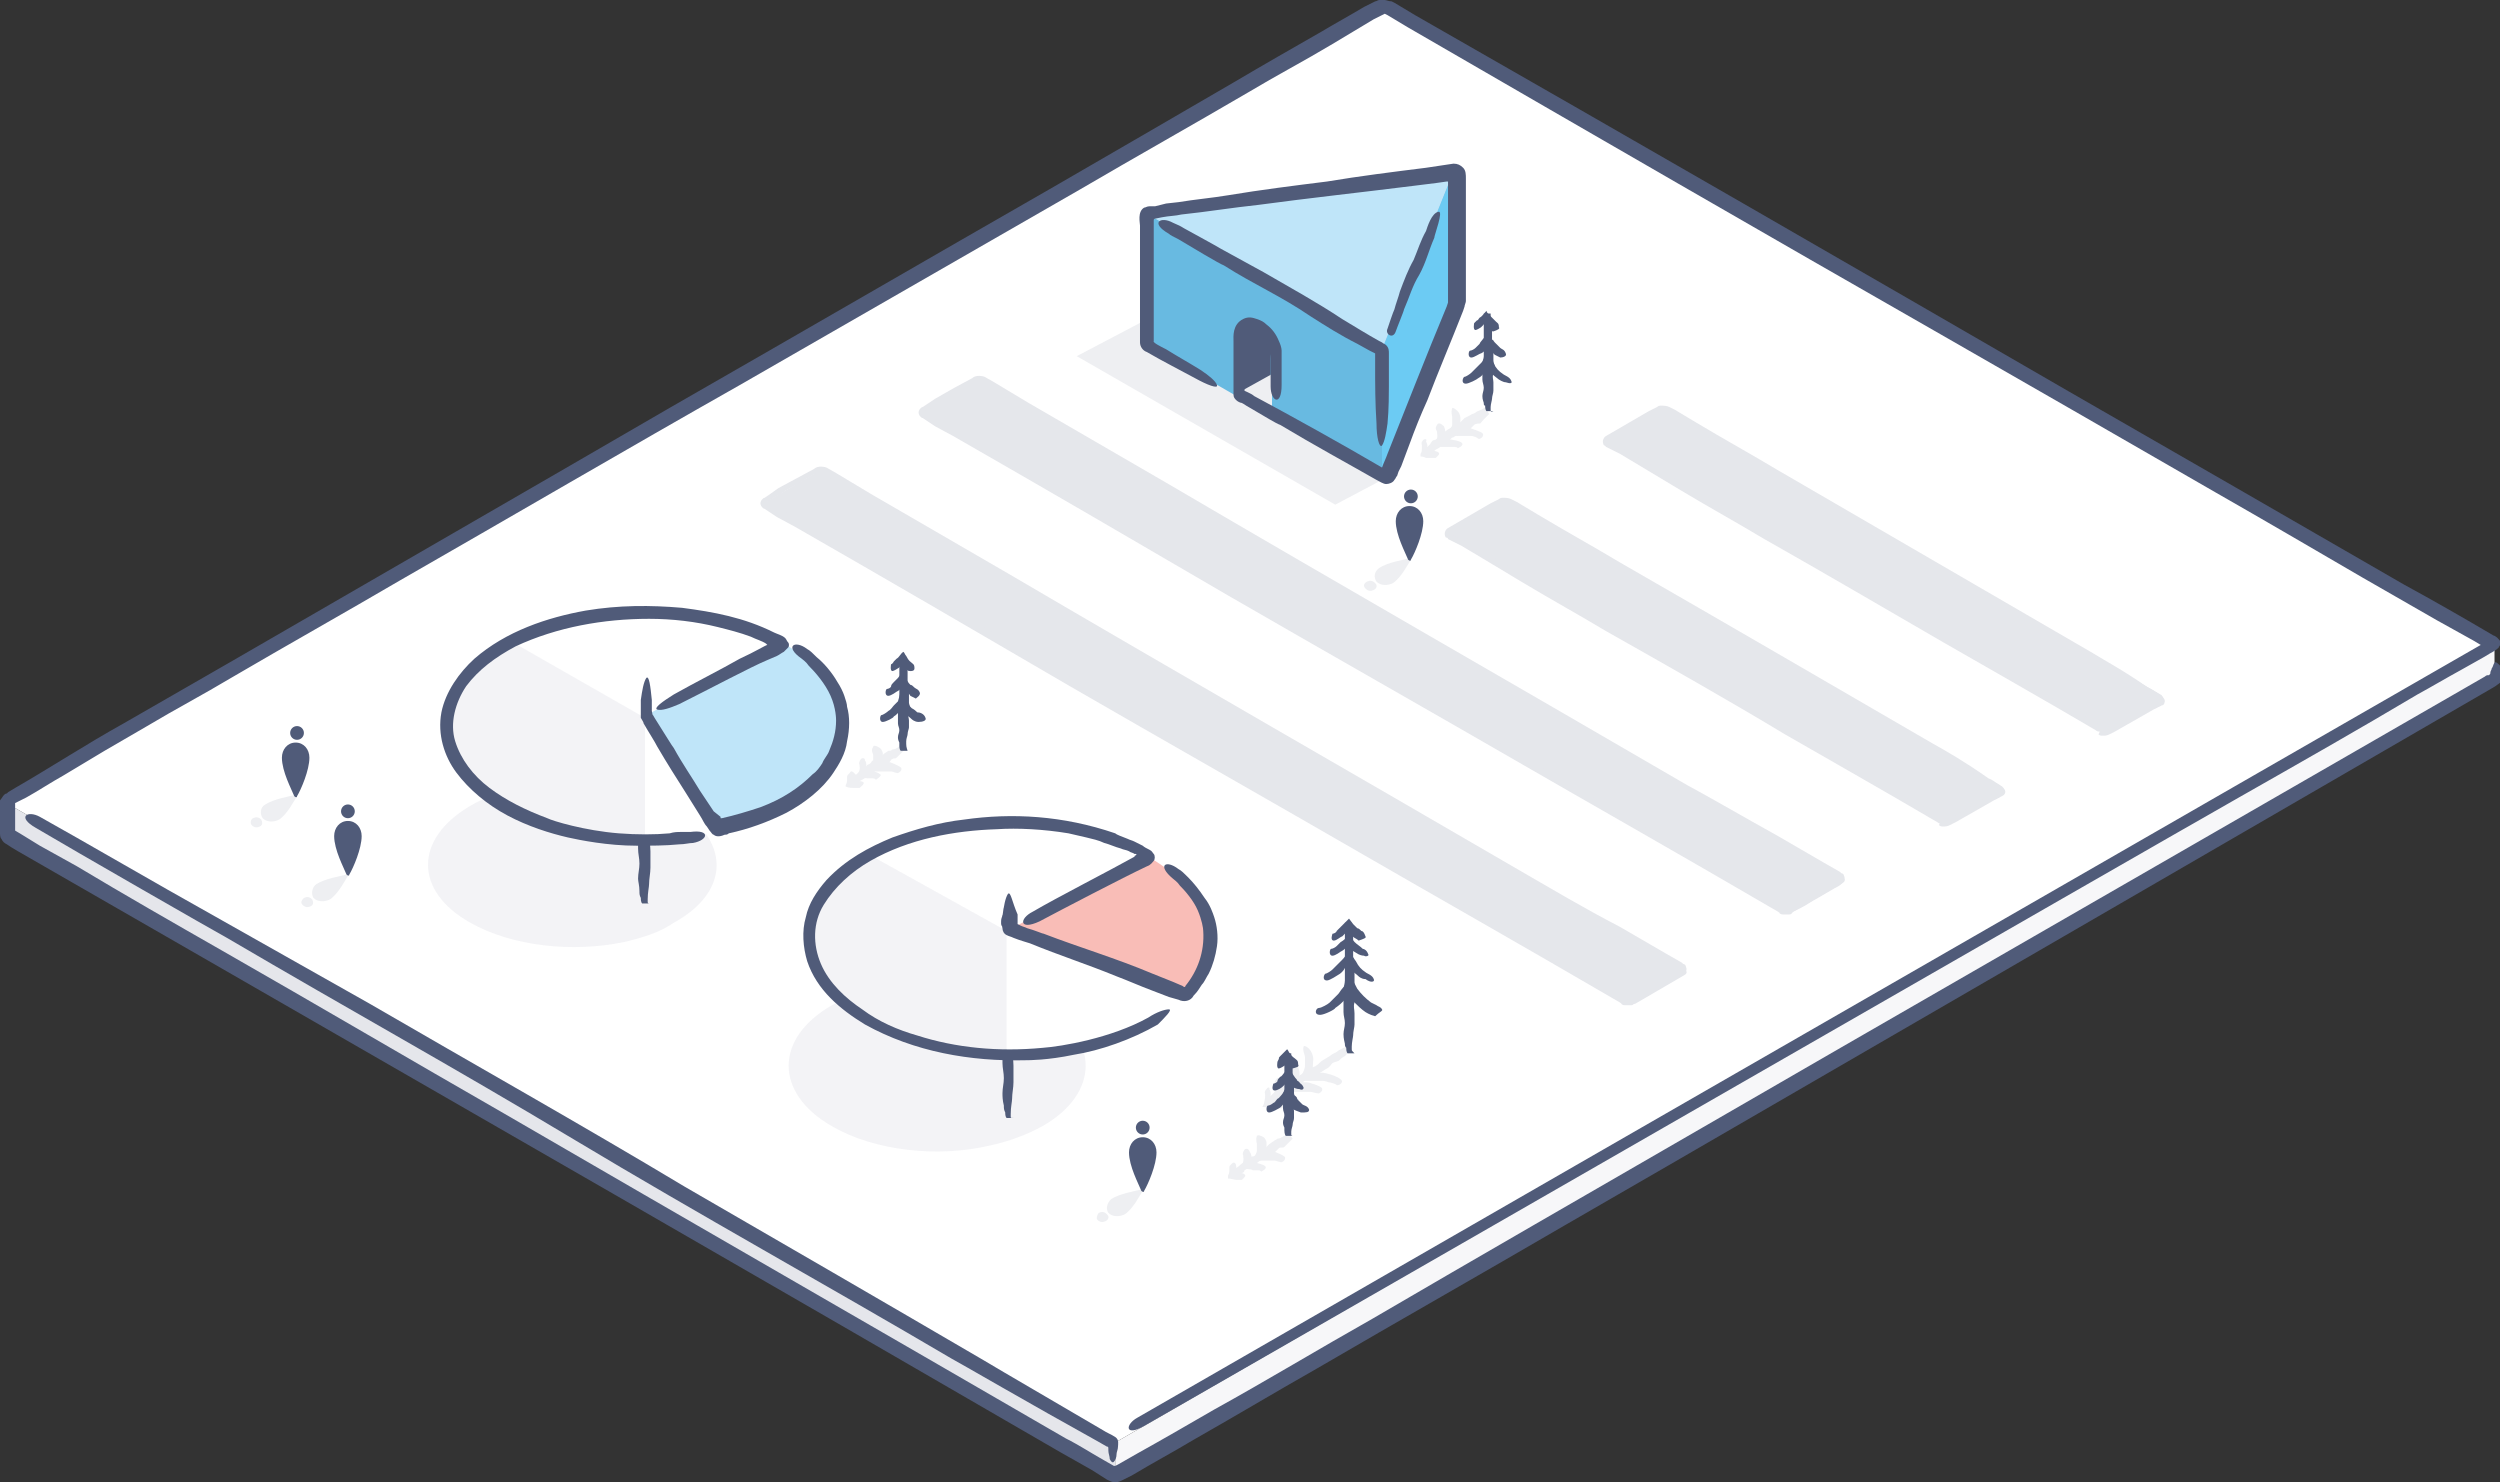 <?xml version="1.0" encoding="utf-8"?>
<!-- Generator: Adobe Illustrator 18.1.1, SVG Export Plug-In . SVG Version: 6.00 Build 0)  -->
<!DOCTYPE svg PUBLIC "-//W3C//DTD SVG 1.1//EN" "http://www.w3.org/Graphics/SVG/1.1/DTD/svg11.dtd">
<svg version="1.1" id="Layer_1" xmlns="http://www.w3.org/2000/svg" xmlns:xlink="http://www.w3.org/1999/xlink" x="0px" y="0px"
	 viewBox="0 0 181.8 107.8" enable-background="new 0 0 181.8 107.8" xml:space="preserve">
<rect x="0" y="0" width="181.8" height="107.8" fill="#333333" stroke="none"/>
<g>
	<g>
		<g>
			<g>
				<line fill="#505B79" x1="3.6" y1="56.4" x2="6.6" y2="54.7"/>
			</g>
		</g>
	</g>
	<g>
		<polygon fill="#FFFFFF" points="81.1,104.9 0.3,58.3 100.6,0.4 181.4,47 		"/>
		<g>
			<polygon opacity="0.1" fill="#505B79" points="97.1,36.7 100.5,34.9 105.6,22.1 92,18.7 78.3,25.9 			"/>
			<g opacity="0.15">
				<g>
					<path fill="#505B79" d="M129.7,66.3L67.2,30.2c-0.2-0.1-0.2-0.3,0-0.4l3.6-2.1c0.2-0.1,0.5-0.1,0.7,0L134,63.8
						c0.2,0.1,0.2,0.3,0,0.4l-3.6,2.1C130.1,66.4,129.8,66.4,129.7,66.3z"/>
					<g>
						<path fill="#505B79" d="M122.7,57.1c-13.4-7.8-24.6-14.2-37.9-22c-3.3-1.9-6.7-3.9-10-5.8l-2.5-1.5l-0.7-0.4
							c-0.3-0.1-0.7-0.1-0.9,0.1l-1.3,0.7L68,29l-0.6,0.4l-0.3,0.2c-0.1,0-0.3,0.2-0.3,0.4c0,0.2,0.2,0.4,0.3,0.4l0.3,0.2L68,31
							l1.3,0.7c6.8,3.9,13.5,7.8,20,11.6c6.4,3.7,15.2,8.7,21.6,12.4c3.1,1.8,11.9,6.8,18.4,10.6c0.1,0.1,0.2,0.1,0.3,0.1l0.2-0.4
							c-0.1,0-0.1-0.1-0.3-0.1c-7.8-4.5-21-12.1-22.6-13.1c-8-4.6-15.1-8.7-22.2-12.8c-3.5-2-7.1-4.1-10.7-6.2
							c-1.8-1.1-3.7-2.1-5.5-3.2l-0.7-0.4l-0.4-0.2c-0.1,0-0.1,0-0.1-0.1c0.4-0.3,0.9-0.5,1.3-0.8c0.5-0.3,1-0.5,1.4-0.8l0.7-0.4
							c0.2-0.1,0.4-0.1,0.6,0c15.8,9.1,32,18.5,47.8,27.7c0.3,0.2,2.9,1.6,6.4,3.7c1.8,1,3.8,2.2,6,3.4c0.5,0.3,1.1,0.6,1.6,0.9
							l0.4,0.2c0.1,0.1,0.1,0,0.1,0.1c0,0,0,0,0,0l-0.7,0.4l-1.6,0.9l-0.8,0.5l-0.4,0.2c-0.1,0.1-0.2,0.1-0.3,0.1c0,0-0.1,0-0.2,0
							l-0.2,0.4c0.1,0.1,0.2,0.1,0.3,0.1c0.1,0,0.3,0,0.4,0c0.2,0,0.2-0.1,0.3-0.2l0.6-0.3c0.4-0.2,0.8-0.5,1.2-0.7l1.2-0.7
							c0.2-0.1,0.4-0.2,0.6-0.4c0.1-0.1,0.2-0.3,0.1-0.5c0-0.1-0.1-0.2-0.2-0.2l-0.1-0.1c-1.6-0.9-3.1-1.8-4.5-2.6
							C126.6,59.3,124.2,57.9,122.7,57.1z"/>
					</g>
				</g>
				<g>
					<path fill="#505B79" d="M152.8,53l-35.9-20.7c-0.2-0.1-0.2-0.3,0-0.4l3.6-2.1c0.2-0.1,0.5-0.1,0.7,0l35.9,20.7
						c0.2,0.1,0.2,0.3,0,0.4l-3.6,2.1C153.3,53.1,153,53.1,152.8,53z"/>
					<g>
						<path fill="#505B79" d="M152.2,47.5c-8.1-4.7-14.8-8.6-22.9-13.3c-2-1.2-4-2.3-6-3.5l-1.5-0.9l-0.4-0.2
							c-0.2-0.1-0.4-0.1-0.6-0.1c-0.1,0-0.2,0-0.3,0.1l-0.2,0.1l-0.4,0.2l-3.1,1.8c-0.2,0.1-0.3,0.4-0.2,0.6c0,0.1,0.1,0.1,0.1,0.1
							l0.1,0.1l0.2,0.1l0.8,0.4l1.5,0.9c1,0.6,2,1.2,3,1.8c2,1.2,4,2.3,6,3.5c3.9,2.2,9.2,5.3,13,7.5c1.9,1.1,7.2,4.1,11.1,6.4
							c0.1,0.1,0.2,0.1,0.3,0.1l0.2-0.4c-0.1,0-0.1-0.1-0.3-0.1C148,50,140,45.4,139,44.8c-4.8-2.8-9.1-5.2-13.3-7.7
							c-2.1-1.2-4.2-2.4-6.4-3.7c-0.5-0.3-1.1-0.6-1.7-1l-0.4-0.2c-0.1-0.1-0.1-0.1-0.1-0.1l0.8-0.4c0.6-0.3,1.1-0.6,1.7-1
							c0.3-0.2,0.6-0.3,0.9-0.5l0.2-0.1c0.1,0,0.1,0,0.2-0.1c0.1,0,0.2,0,0.3,0.1c9.5,5.5,19.3,11.1,28.8,16.7
							c0.2,0.1,1.7,1,3.9,2.2c0.5,0.3,1.1,0.6,1.7,1c0.3,0.2,0.6,0.3,0.9,0.5l0.4,0.3c0,0,0,0,0,0c0,0,0,0-0.1,0.1
							c-0.6,0.4-1.3,0.7-1.9,1.1l-1,0.6l-0.5,0.3c-0.1,0.1-0.1,0.1-0.2,0.1c-0.1,0-0.1,0-0.2,0c0,0-0.1,0-0.2,0l-0.2,0.4
							c0.1,0.1,0.2,0.1,0.3,0.1c0.2,0,0.3,0,0.5-0.1c0.2-0.1,0.2-0.1,0.4-0.2l0.7-0.4l1.4-0.8l0.7-0.4l0.4-0.2l0.2-0.1
							c0.1,0,0.2-0.1,0.2-0.2c0.1-0.2-0.1-0.4-0.2-0.5l-0.3-0.2c-0.2-0.1-0.4-0.3-0.7-0.4C154.5,48.8,153,48,152.2,47.5z"/>
					</g>
				</g>
				<g>
					<path fill="#505B79" d="M141.2,59.6L105.4,39c-0.2-0.1-0.2-0.3,0-0.4l3.6-2.1c0.2-0.1,0.5-0.1,0.7,0l35.8,20.7
						c0.2,0.1,0.2,0.3,0,0.4l-3.6,2.1C141.7,59.8,141.4,59.8,141.2,59.6z"/>
					<g>
						<path fill="#505B79" d="M140.6,54.1c-8.1-4.7-14.8-8.6-22.8-13.2c-2-1.2-4-2.3-6-3.5l-1.5-0.9l-0.4-0.2
							c-0.2-0.1-0.4-0.1-0.6-0.1c-0.1,0-0.2,0-0.3,0.1l-0.2,0.1l-0.4,0.2l-3.1,1.8c-0.2,0.1-0.3,0.4-0.2,0.6c0,0.1,0.1,0.1,0.1,0.1
							c0,0,0.1,0,0.1,0.1l0.2,0.1l0.8,0.4l1.5,0.9c1,0.6,2,1.2,3,1.8c2,1.2,4,2.3,6,3.5c3.9,2.2,9.2,5.2,13,7.5
							c1.9,1.1,7.2,4.1,11.1,6.4c0.1,0.1,0.2,0.1,0.3,0.1l0.2-0.4c-0.1,0-0.1-0.1-0.3-0.1c-4.7-2.7-12.6-7.3-13.6-7.9
							c-4.8-2.8-9.1-5.2-13.3-7.7c-2.1-1.2-4.2-2.4-6.4-3.7c-0.5-0.3-1.1-0.6-1.7-1l-0.4-0.2c-0.1-0.1-0.1-0.1-0.1-0.1l0.8-0.4
							c0.6-0.3,1.1-0.6,1.7-1c0.3-0.2,0.6-0.3,0.9-0.5l0.2-0.1c0.1,0,0.1,0,0.2-0.1c0.1,0,0.2,0,0.3,0.1
							c9.5,5.5,19.2,11.1,28.7,16.6c0.2,0.1,1.7,1,3.9,2.2c0.5,0.3,1.1,0.6,1.7,1c0.3,0.2,0.6,0.3,0.9,0.5l0.4,0.3c0,0,0,0,0,0
							c0,0,0,0-0.1,0.1c-0.6,0.4-1.3,0.7-1.9,1.1l-1,0.6l-0.5,0.3c-0.1,0.1-0.1,0.1-0.2,0.1c-0.1,0-0.1,0-0.2,0c0,0-0.1,0-0.2,0
							l-0.2,0.4c0.1,0.1,0.2,0.1,0.3,0.1c0.2,0,0.3,0,0.5-0.1c0.2-0.1,0.2-0.1,0.4-0.2l0.7-0.4l1.4-0.8l0.7-0.4l0.4-0.2
							c0.1-0.1,0.3-0.1,0.4-0.3c0.1-0.2-0.1-0.4-0.2-0.5l-0.3-0.2c-0.2-0.1-0.4-0.3-0.7-0.4C142.9,55.4,141.5,54.6,140.6,54.1z"/>
					</g>
				</g>
				<g>
					<path fill="#505B79" d="M118.1,72.9L55.7,36.9c-0.2-0.1-0.2-0.3,0-0.4l3.6-2.1c0.2-0.1,0.5-0.1,0.7,0l62.5,36.1
						c0.2,0.1,0.2,0.3,0,0.4l-3.6,2.1C118.6,73,118.3,73,118.1,72.9z"/>
					<g>
						<path fill="#505B79" d="M111.2,63.7c-13.4-7.8-24.6-14.2-37.9-22c-3.3-1.9-6.7-3.9-10-5.8l-2.5-1.5l-0.7-0.4
							c-0.3-0.1-0.7-0.1-0.9,0.1l-1.3,0.7l-1.3,0.7L55.9,36l-0.3,0.2c-0.1,0-0.3,0.2-0.3,0.4c0,0.2,0.2,0.4,0.3,0.4l0.3,0.2l0.6,0.4
							l1.3,0.7c6.8,3.9,13.5,7.8,20,11.6c6.4,3.7,15.2,8.7,21.6,12.4c3.1,1.8,11.9,6.8,18.4,10.6c0.1,0.1,0.2,0.1,0.3,0.1l0.2-0.4
							c-0.1,0-0.1-0.1-0.3-0.1c-7.8-4.5-21-12.1-22.6-13.1c-8-4.6-15.1-8.7-22.2-12.8c-3.5-2-7.1-4.1-10.7-6.2
							c-1.8-1.1-3.7-2.1-5.5-3.2l-0.7-0.4l-0.4-0.2c-0.1,0-0.1,0-0.1-0.1c0.4-0.3,0.9-0.5,1.3-0.8c0.5-0.3,1-0.5,1.4-0.8l0.7-0.4
							c0.2-0.1,0.4-0.1,0.6,0c15.8,9.1,32,18.5,47.8,27.7c0.3,0.2,2.9,1.6,6.4,3.7c1.8,1,3.8,2.2,6,3.4c0.5,0.3,1.1,0.6,1.6,0.9
							l0.4,0.2c0.1,0.1,0.1,0,0.1,0.1c0,0,0,0,0,0l-0.7,0.4l-1.6,0.9l-0.8,0.5l-0.4,0.2c-0.1,0.1-0.2,0.1-0.3,0.1c0,0-0.1,0-0.2,0
							l-0.2,0.4c0.1,0.1,0.2,0.1,0.3,0.1c0.1,0,0.3,0,0.4,0c0.2,0,0.2-0.1,0.3-0.2l0.6-0.3c0.4-0.2,0.8-0.5,1.2-0.7l1.2-0.7
							c0.2-0.1,0.4-0.2,0.6-0.4c0.1-0.1,0.2-0.3,0.1-0.5c0-0.1-0.1-0.2-0.2-0.2l-0.1-0.1c-1.6-0.9-3.1-1.8-4.5-2.6
							C115.1,66,112.6,64.5,111.2,63.7z"/>
					</g>
				</g>
			</g>
			<path opacity="0.1" fill="#898AA0" d="M49,58.6c-4.1-2.4-10.7-2.4-14.8,0c-4.1,2.4-4.1,6.2,0,8.5c3,1.7,7.4,2.2,11.2,1.4
				c1.3-0.3,2.6-0.7,3.6-1.4C53.2,64.8,53.1,61,49,58.6z"/>
			<path opacity="0.1" fill="#898AA0" d="M75.8,73.1c-4.2-2.4-11.1-2.5-15.3,0c-4.2,2.4-4.2,6.4,0,8.8c3.1,1.8,7.7,2.3,11.5,1.4
				c1.4-0.3,2.7-0.8,3.8-1.4C80,79.5,80,75.5,75.8,73.1z"/>
			<g>
				<g>
					<g>
						<path fill="#505B79" d="M47.1,65.6c0-0.1,0-0.2,0-0.2c0-0.5,0.1-0.9,0.1-1.1c0-0.4,0.1-0.8,0.1-1.2c0-0.4,0-0.8,0-1.2
							c0-0.4-0.1-0.8-0.1-1.2c0-0.3,0.1-0.6,0.1-0.9c0-0.3-0.1-0.6-0.1-0.9c0-0.3,0-0.6,0-0.9c0-0.3,0-0.6,0-0.9c0-0.3,0-0.7-0.1-1
							c0-0.3,0-0.7,0-1c0-0.2,0-0.7,0-1.1c0-0.2,0-0.5-0.1-0.7c0-0.2,0-0.4,0-0.5h-0.5c0,0.1,0,0.2,0,0.5c0,0.2,0,0.6,0,0.9
							c0,0.6,0,1.2,0,1.3c0,0.4,0,0.7,0,1c0,0.3,0,0.7,0,1c0,0.3,0,0.7,0,1c0,0.3-0.1,0.7-0.1,1c0,0.4,0,0.7,0,1.1
							c0,0.4,0,0.7,0,1.1c0,0.4,0.1,0.7,0.1,1.1c0,0.4-0.1,0.7-0.1,1.1c0,0.2,0.1,0.5,0.1,0.9c0,0.2,0,0.3,0.1,0.5
							c0,0.1,0,0.3,0.1,0.4h0.5C47.1,65.7,47.1,65.6,47.1,65.6z"/>
					</g>
				</g>
				<path fill="#FFFFFF" d="M57,46.8c-5.6-3.3-14.8-3.3-20.4,0s-5.6,8.5,0.1,11.8c4.2,2.4,10.2,3,15.4,1.9l-5.2-8.4L57,46.8z"/>
				<path fill="#BFE5F9" d="M57,46.8l-10.2,5.3l5.2,8.4c1.8-0.4,3.5-1,5-1.9C62.7,55.4,62.7,50.1,57,46.8z"/>
				<path opacity="0.1" fill="#898AA0" d="M36.7,58.6c2.8,1.6,6.5,2.4,10.2,2.5v-7.1v-1.8l-9.8-5.6c-0.1,0.1-0.3,0.1-0.4,0.2
					C31,50,31.1,55.3,36.7,58.6z"/>
			</g>
			<g>
				<g>
					<g>
						<path fill="#505B79" d="M73.5,81.2c0-0.1,0-0.2,0-0.2c0-0.5,0.1-0.9,0.1-1.1c0-0.4,0.1-0.8,0.1-1.2c0-0.4,0-0.8,0-1.2
							c0-0.4-0.1-0.8,0-1.2c0-0.3,0.1-0.6,0.1-0.9c0-0.3-0.1-0.6-0.1-0.9c0-0.3,0-0.6,0-0.9c0-0.3,0-0.6,0-0.9c0-0.3,0-0.7-0.1-1
							c0-0.4,0-0.7,0-1c0-0.2,0-0.7,0-1.1c0-0.2,0-0.5-0.1-0.7c0-0.2,0-0.3,0-0.5H73c0,0.1,0,0.2,0,0.5c0,0.2,0,0.6,0,0.9
							c0,0.6,0,1.2,0,1.3c0,0.4,0,0.7,0,1c0,0.4,0,0.7,0,1c0,0.3,0,0.7,0,1c0,0.3-0.1,0.7-0.1,1c0,0.4,0,0.7,0,1.1
							c0,0.4,0,0.7,0,1.1c0,0.4,0.1,0.7,0.1,1.1c0,0.4-0.1,0.7-0.1,1.1c0,0.2,0,0.5,0.1,0.9c0,0.2,0,0.3,0.1,0.5
							c0,0.1,0,0.3,0.1,0.4h0.5C73.5,81.3,73.5,81.3,73.5,81.2z"/>
					</g>
				</g>
				<path fill="#FFFFFF" d="M73.3,67.7l10.3-5.4c-5.7-3.3-15-3.3-20.6,0c-5.7,3.3-5.6,8.6,0.1,11.9c5.7,3.3,15,3.3,20.6,0
					c1-0.6,1.8-1.2,2.5-1.9L73.3,67.7z"/>
				<path fill="#F9BDB7" d="M86.1,72.3c3-3.2,2.1-7.3-2.6-10l0,0l-10.3,5.4L86.1,72.3z"/>
				<path opacity="0.1" fill="#898AA0" d="M63.3,62.2c-0.1,0.1-0.3,0.1-0.4,0.2c-5.6,3.2-5.6,8.5,0.1,11.8c2.8,1.6,6.5,2.4,10.2,2.5
					v-9L63.3,62.2z"/>
				<g>
					<g>
						<g>
							<path fill="#505B79" d="M73.3,65.8c-0.3,0-0.3,0.3-0.3,0.3c0,0.2,0,0.3-0.1,0.5c-0.1,0.2-0.1,0.3-0.1,0.5
								c0,0.1,0,0.2,0.1,0.3c0,0.1,0.1,0.2,0.1,0.3c0,0.1,0.5,0.1,0.5,0c0-0.1,0-0.3,0-0.3c0-0.2-0.1-0.4,0-0.6c0.1-0.2,0-0.4,0-0.6
								C73.6,66.2,73.6,65.8,73.3,65.8z"/>
						</g>
					</g>
				</g>
			</g>
			<g>
				<polygon fill="#BFE5F9" points="105.6,12.7 83.5,15.6 100.5,25.4 				"/>
				<polygon fill="#BECBE8" points="105.6,12.7 105.6,22.1 100.5,34.9 100.5,25.4 				"/>
				<polygon fill="#6CCBF3" points="105.6,12.7 105.6,22.1 100.5,34.9 100.5,25.4 				"/>
				<polygon fill="#6CCBF3" points="83.5,15.6 83.5,25.1 100.5,34.9 100.5,25.4 				"/>
				<polygon opacity="0.15" fill="#505B79" points="83.5,15.6 83.5,25.1 100.5,34.9 100.5,25.4 				"/>
				<path fill="#505B79" d="M91.1,23.6c-0.7-0.4-1.3-0.1-1.3,0.8v4.3l2.6,1.5v-4.3C92.5,25.1,91.9,24.1,91.1,23.6z"/>
				<polygon fill="#FFFFFF" points="92.5,27.2 89.8,28.7 92.5,30.2 				"/>
				<polygon opacity="0.1" fill="#505B79" points="92.5,27.2 89.8,28.7 92.5,30.2 				"/>
			</g>
		</g>
		<g>
			<polygon fill="#FFFFFF" points="0.3,58.3 0.3,60.6 81.1,107.2 81.1,104.9 			"/>
			<polygon opacity="0.15" fill="#505B79" points="0.3,58.3 0.3,60.6 81.1,107.2 81.1,104.9 			"/>
			<polygon fill="#FFFFFF" points="81.1,104.9 81.1,107.2 181.4,49.3 181.4,47 			"/>
			<polygon opacity="5.000000e-02" fill="#505B79" points="81.1,104.9 81.1,107.2 181.4,49.3 181.4,47 			"/>
		</g>
	</g>
	<g>
		<g>
			<g>
				<path fill="#505B79" d="M108.4,29.8c0-0.1,0-0.2,0-0.2c0-0.2,0.1-0.5,0.1-0.6c0-0.2,0.1-0.4,0.1-0.6l0-0.6c0-0.2-0.1-0.4,0-0.6
					c0-0.2,0.1-0.3,0.1-0.5c0-0.2-0.1-0.3-0.1-0.5c0-0.2,0-0.3,0-0.5c0-0.2,0-0.3,0-0.5c0-0.1,0-0.3-0.1-0.5c0-0.2,0-0.4,0-0.5
					c0-0.1,0-0.3,0-0.6c0-0.1,0-0.3-0.1-0.3c0-0.2,0-0.3,0-0.5h-0.5c0,0.1,0,0.2,0,0.5c0,0.1,0,0.3,0,0.5c0,0.3,0,0.6,0,0.6
					c0,0.2,0,0.3,0,0.5c0,0.2,0,0.3,0,0.5c0,0.2,0,0.3,0,0.5c0,0.2-0.1,0.3-0.1,0.5c0,0.2,0,0.4,0,0.6c0,0.2,0,0.4,0,0.6
					c0,0.2,0.1,0.4,0.1,0.6c0,0.2-0.1,0.4-0.1,0.6c0,0.1,0,0.2,0.1,0.5c0,0.1,0,0.2,0.1,0.2c0,0.1,0,0.3,0.1,0.4h0.5
					C108.4,30,108.4,29.9,108.4,29.8z"/>
			</g>
		</g>
		<g>
			<g>
				<g>
					<g>
						<path fill="#505B79" d="M109,23.8c0-0.3-0.1-0.3-0.2-0.4c-0.1-0.1-0.1-0.1-0.2-0.2l-0.1-0.1c-0.1-0.1-0.1-0.1-0.2-0.2
							c-0.1-0.1-0.2-0.2-0.2-0.3c-0.2,0.2-0.3,0.4-0.5,0.5c-0.1,0.1-0.1,0.2-0.2,0.2c0,0-0.2,0.2-0.2,0.2c0,0-0.1,0.5,0.1,0.5
							c0.1,0,0.4-0.2,0.4-0.2c0.1-0.1,0.2-0.2,0.2-0.2c0,0,0-0.1,0.1,0l0,0c0,0.1,0,0.1,0,0.1c0.1,0.1,0.2,0.2,0.3,0.3
							c0,0,0.1,0.1,0.3,0.1C108.9,24,109.1,23.9,109,23.8z"/>
					</g>
				</g>
			</g>
			<g>
				<g>
					<g>
						<path fill="#505B79" d="M109.5,25.7c-0.1-0.3-0.3-0.3-0.4-0.4c-0.1-0.1-0.2-0.2-0.3-0.3c0,0-0.1-0.1-0.1-0.1
							c-0.1-0.1-0.1-0.2-0.2-0.2l-0.3-0.5c-0.2,0.3-0.6,0.7-0.6,0.8c-0.1,0.1-0.2,0.2-0.3,0.3c-0.1,0.1-0.3,0.2-0.4,0.2
							c-0.1,0-0.2,0.5,0.1,0.5c0.2,0,0.6-0.3,0.7-0.3c0.2-0.1,0.3-0.2,0.4-0.4c0.1-0.1,0.1-0.1,0.1-0.1c0,0,0,0,0,0l0,0
							c0,0,0,0.1,0,0.1c0,0,0,0,0,0l0.1,0.1c0.1,0.1,0.3,0.3,0.4,0.4c0,0,0.2,0.1,0.4,0.2C109.3,26,109.6,25.9,109.5,25.7z"/>
					</g>
				</g>
			</g>
			<g>
				<g>
					<g>
						<path fill="#505B79" d="M109.9,27.7c-0.1-0.3-0.5-0.4-0.6-0.5c-0.3-0.2-0.5-0.4-0.7-0.8c-0.1-0.2-0.3-0.5-0.4-0.7
							c-0.1,0.2-0.3,0.5-0.5,0.7l-0.2,0.2l-0.1,0.1c-0.1,0.1-0.3,0.3-0.4,0.4c-0.1,0.1-0.4,0.3-0.5,0.3c-0.1,0-0.3,0.5,0.1,0.5
							c0.2,0,0.8-0.3,0.9-0.4c0.4-0.2,0.7-0.8,0.7-0.7l0,0c-0.2,0,0.4,0.5,0.8,0.8c0,0,0.3,0.2,0.5,0.2
							C109.8,27.9,110,27.9,109.9,27.7z"/>
					</g>
				</g>
			</g>
		</g>
	</g>
	<g opacity="0.1">
		<g>
			<g>
				<path fill="#505B79" d="M107.9,29.7c-0.1,0-0.1,0.1-0.2,0.1c-0.2,0.1-0.3,0.1-0.4,0.2c-0.1,0.1-0.3,0.1-0.4,0.2l-0.4,0.2
					c-0.1,0.1-0.2,0.2-0.3,0.3c-0.1,0.1-0.3,0-0.4,0.1c-0.1,0.1-0.2,0.2-0.3,0.3c-0.1,0.1-0.2,0.1-0.3,0.2c-0.1,0.1-0.2,0.1-0.3,0.2
					c-0.1,0.1-0.2,0.2-0.3,0.3c-0.1,0.1-0.2,0.2-0.3,0.2c-0.1,0-0.2,0.1-0.3,0.3c-0.1,0.1-0.1,0.1-0.2,0.2c-0.2,0.1-0.3,0.2-0.4,0.3
					l0.3,0.4c0.1,0,0.2-0.1,0.4-0.3c0.1,0,0.2-0.1,0.3-0.2c0.2-0.1,0.4-0.2,0.4-0.3c0.1-0.1,0.2-0.1,0.3-0.2
					c0.1-0.1,0.2-0.1,0.3-0.2c0.1-0.1,0.2-0.2,0.3-0.2c0.1-0.1,0.2-0.1,0.4-0.2c0.1-0.1,0.2-0.2,0.4-0.2c0.1-0.1,0.3-0.1,0.4-0.2
					c0.1-0.1,0.2-0.2,0.3-0.3c0.1-0.1,0.3-0.1,0.4-0.1c0.1,0,0.1-0.1,0.3-0.3c0,0,0.1-0.1,0.1-0.1c0,0,0.2-0.2,0.3-0.3l-0.3-0.4
					C108,29.6,107.9,29.7,107.9,29.7z"/>
			</g>
		</g>
		<g>
			<g>
				<g>
					<g>
						<path fill="#505B79" d="M103.5,32c-0.2,0.2-0.1,0.3-0.1,0.4c0,0.1,0,0.1,0,0.2c0,0.1,0,0.3-0.1,0.4l0,0.2c0.1,0,0.2,0,0.4,0.1
							l0.3,0c0.1,0,0.2,0,0.2,0c0,0,0.2,0,0.2,0c0,0,0.4-0.3,0.2-0.4c-0.1-0.1-0.4-0.1-0.4-0.2c-0.1,0-0.2,0-0.3-0.1
							c-0.1,0-0.1,0-0.1,0c0,0,0,0,0,0c0,0,0,0,0,0c0,0,0-0.2,0-0.2c0,0,0-0.1-0.1-0.3C103.8,31.9,103.6,31.9,103.5,32z"/>
					</g>
				</g>
			</g>
			<g>
				<g>
					<g>
						<path fill="#505B79" d="M104.5,30.9c-0.2,0.3,0,0.4,0,0.5c0,0.2,0.1,0.3-0.1,0.8l-0.1,0.3l0.6,0c0.1,0,0.2,0,0.4,0
							c0.1,0,0.2,0,0.4,0c0.1,0,0.3,0,0.3,0.1c0,0,0.5-0.2,0.3-0.4c-0.1-0.1-0.5-0.2-0.6-0.2c-0.3-0.1-0.7,0-0.6-0.1c0,0,0,0,0,0
							c0,0,0,0,0,0c0-0.1,0-0.3,0-0.5c0,0,0-0.2-0.1-0.4C104.8,30.8,104.6,30.7,104.5,30.9z"/>
					</g>
				</g>
			</g>
			<g>
				<g>
					<g>
						<path fill="#505B79" d="M105.6,29.7c-0.1,0.3,0,0.5,0,0.6c0,0.1,0,0.3,0,0.4c0,0.1,0,0.1,0,0.2c0,0.1-0.1,0.3-0.1,0.4
							l-0.2,0.4c0.2,0,0.5,0,0.8,0c0.1,0,0.3,0,0.4,0c0.1,0,0.3,0,0.5,0c0.1,0,0.4,0.1,0.5,0.2c0.1,0.1,0.5-0.2,0.3-0.4
							c-0.1-0.1-0.7-0.3-0.7-0.3c-0.2-0.1-0.4-0.1-0.6-0.1c-0.1,0-0.2,0-0.3,0c0,0,0,0,0,0c0,0,0,0,0,0c0,0,0,0,0,0l0,0l0-0.1
							c0-0.2,0-0.4,0-0.6c0,0,0-0.3-0.2-0.5C105.8,29.7,105.6,29.6,105.6,29.7z"/>
					</g>
				</g>
			</g>
		</g>
	</g>
	<g>
		<g>
			<g>
				<path fill="#505B79" d="M65.9,54.1c0-0.1,0-0.2,0-0.2c0-0.2,0.1-0.4,0.1-0.5c0-0.2,0.1-0.4,0.1-0.5l0-0.5c0-0.2-0.1-0.3,0-0.5
					c0-0.1,0.1-0.3,0.1-0.4c0-0.1-0.1-0.3-0.1-0.4c0-0.1,0-0.3,0-0.4c0-0.1,0-0.3,0-0.4c0-0.1,0-0.3-0.1-0.5c0-0.2,0-0.3,0-0.4
					c0-0.1,0-0.3,0-0.5c0-0.1,0-0.2-0.1-0.3c0-0.2,0-0.3,0-0.5h-0.5c0,0.1,0,0.2,0,0.5c0,0.1,0,0.3,0,0.4c0,0.3,0,0.5,0,0.6
					c0,0.2,0,0.3,0,0.5c0,0.2,0,0.3,0,0.5c0,0.2,0,0.3,0,0.5c0,0.1-0.1,0.3-0.1,0.5c0,0.2,0,0.3,0,0.5c0,0.2,0,0.3,0,0.5
					c0,0.2,0.1,0.3,0.1,0.5c0,0.2-0.1,0.3-0.1,0.5c0,0.1,0,0.2,0.1,0.4c0,0.1,0,0.1,0,0.2c0,0.1,0,0.3,0.1,0.4h0.5
					C65.9,54.3,65.9,54.2,65.9,54.1z"/>
			</g>
		</g>
		<g>
			<g>
				<g>
					<g>
						<path fill="#505B79" d="M66.5,48.6c0-0.3-0.1-0.3-0.2-0.4c-0.1-0.1-0.2-0.1-0.4-0.5c-0.1-0.1-0.1-0.2-0.2-0.3
							c-0.2,0.1-0.3,0.4-0.5,0.5c-0.1,0.1-0.1,0.1-0.2,0.2c0,0-0.1,0.2-0.2,0.2c0,0-0.1,0.5,0.1,0.5c0.1,0,0.4-0.2,0.4-0.2
							c0.2-0.1,0.2-0.3,0.3-0.2l0,0c0,0.1,0,0.1,0,0.1c0.1,0,0.2,0.1,0.3,0.2c0,0,0.1,0.1,0.3,0.1C66.3,48.8,66.5,48.8,66.5,48.6z"
							/>
					</g>
				</g>
			</g>
			<g>
				<g>
					<g>
						<path fill="#505B79" d="M66.9,50.4c-0.1-0.3-0.3-0.3-0.4-0.4c-0.1-0.1-0.2-0.2-0.3-0.2c-0.1-0.1-0.1-0.1-0.3-0.4l-0.3-0.5
							l-0.3,0.4l-0.3,0.3c-0.1,0.1-0.2,0.2-0.2,0.3c0,0.1-0.2,0.2-0.3,0.2c-0.1,0-0.2,0.5,0.1,0.5c0.2,0,0.6-0.3,0.6-0.3
							c0.2-0.1,0.3-0.2,0.4-0.3c0.1-0.1,0.1-0.1,0.1,0l0,0c0,0,0,0.1,0,0.1c0,0,0,0,0.1,0.1c0.1,0.1,0.3,0.2,0.4,0.4
							c0,0,0.2,0.1,0.4,0.2C66.7,50.7,66.9,50.6,66.9,50.4z"/>
					</g>
				</g>
			</g>
			<g>
				<g>
					<g>
						<path fill="#505B79" d="M67.3,52.2c-0.1-0.3-0.4-0.4-0.6-0.4c-0.1-0.1-0.2-0.2-0.4-0.3c-0.1-0.1-0.1-0.1-0.2-0.2
							c0-0.1-0.1-0.1-0.2-0.3l-0.4-0.7L65.3,51c-0.2,0.2-0.2,0.2-0.3,0.3c-0.1,0.1-0.2,0.3-0.4,0.4c-0.1,0.1-0.4,0.3-0.5,0.3
							c-0.1,0-0.2,0.5,0.1,0.5c0.2,0,0.8-0.3,0.8-0.4c0.2-0.1,0.3-0.3,0.5-0.4l0.1-0.1c0,0,0,0,0,0l0,0c0,0.1-0.1,0,0.1,0.2
							c0.2,0.2,0.4,0.3,0.6,0.5c0,0,0.2,0.2,0.5,0.2C67.1,52.5,67.4,52.4,67.3,52.2z"/>
					</g>
				</g>
			</g>
		</g>
	</g>
	<g opacity="0.1">
		<g>
			<g>
				<path fill="#505B79" d="M65.4,54.3c-0.1,0-0.1,0.1-0.2,0.1c-0.1,0.1-0.3,0.1-0.3,0.1c-0.1,0.1-0.2,0.1-0.3,0.1l-0.3,0.2
					c-0.1,0.1-0.2,0.2-0.3,0.2c-0.1,0-0.2,0-0.3,0.1c-0.1,0-0.1,0.2-0.2,0.2c-0.1,0-0.1,0.1-0.2,0.2c-0.1,0.1-0.2,0.1-0.2,0.1
					c-0.1,0.1-0.1,0.1-0.2,0.2c-0.1,0.1-0.2,0.1-0.2,0.2c0,0-0.2,0.1-0.3,0.2c0,0-0.1,0.1-0.1,0.1c0,0,0,0,0,0L62,56.5
					c-0.1,0.1-0.2,0.1-0.2,0.2l0.3,0.4c0.1-0.1,0.4-0.3,0.6-0.4c0.2-0.1,0.3-0.2,0.3-0.2c0.1,0,0.2-0.1,0.3-0.2
					c0.1-0.1,0.2-0.1,0.3-0.2c0.1-0.1,0.2-0.1,0.2-0.2c0.1,0,0.2-0.1,0.3-0.1c0.1,0,0.2-0.1,0.3-0.2c0.1-0.1,0.2-0.1,0.3-0.2
					c0.1-0.1,0.1-0.2,0.2-0.2c0.1-0.1,0.2,0,0.3-0.1c0,0,0.1-0.1,0.2-0.2c0,0,0.1-0.1,0.1-0.1c0,0,0.1-0.1,0.1-0.1
					c0.1-0.1,0.1-0.1,0.2-0.2l-0.3-0.4C65.5,54.3,65.4,54.3,65.4,54.3z"/>
			</g>
		</g>
		<g>
			<g>
				<g>
					<g>
						<path fill="#505B79" d="M61.8,56.2c-0.2,0.2-0.2,0.2-0.2,0.3c0,0.1,0,0.1,0,0.2c0,0.1,0,0.2-0.1,0.4l0,0.1
							c0.2,0.1,0.5,0.1,0.6,0.1c0.1,0,0.1,0,0.2,0c0,0,0.2,0,0.2,0c0,0,0.4-0.3,0.3-0.4c-0.1-0.1-0.3-0.1-0.3-0.1
							c-0.1,0-0.2,0-0.2-0.1c0,0,0,0,0,0l0,0c0,0,0,0.1,0-0.2c0,0,0-0.1-0.1-0.2C62,56.1,61.9,56,61.8,56.2z"/>
					</g>
				</g>
			</g>
			<g>
				<g>
					<g>
						<path fill="#505B79" d="M62.6,55.2c-0.2,0.3-0.1,0.4-0.1,0.4c0,0.2,0.1,0.2-0.1,0.7l-0.1,0.2c0.3,0,0.6,0.1,0.8,0.1
							c0.1,0,0.2,0,0.3,0c0.1,0,0.2,0,0.3,0.1c0,0,0.5-0.3,0.3-0.4c-0.1-0.1-0.4-0.2-0.5-0.2c-0.2-0.1-0.6,0-0.5-0.1c0,0,0,0,0,0
							c0,0,0,0,0,0l0-0.4c0,0,0-0.2-0.1-0.3C62.9,55.1,62.7,55.1,62.6,55.2z"/>
					</g>
				</g>
			</g>
			<g>
				<g>
					<g>
						<path fill="#505B79" d="M63.5,54.3c-0.2,0.3,0,0.5,0,0.6c0,0.1,0,0.2,0,0.3c0,0.1,0,0.1,0,0.2c0,0.1-0.1,0.2-0.1,0.4l-0.1,0.3
							c0.2,0,0.5,0,0.7,0c0.1,0,0.2,0,0.4,0c0.1,0,0.3,0,0.4,0c0.1,0,0.3,0.1,0.4,0.1c0.1,0.1,0.5-0.2,0.3-0.4
							c-0.1-0.1-0.6-0.3-0.6-0.3c-0.2-0.1-0.3-0.1-0.5-0.1c-0.1,0-0.2,0-0.2,0c0,0,0,0,0,0c0,0,0,0,0,0c0,0,0,0,0,0c0,0,0,0,0-0.1
							c0-0.2,0-0.3,0-0.5c0,0,0-0.2-0.2-0.4C63.7,54.2,63.5,54.2,63.5,54.3z"/>
					</g>
				</g>
			</g>
		</g>
	</g>
	<g opacity="0.1">
		<g>
			<g>
				<path fill="#505B79" d="M97.9,76.1c-0.1,0-0.1,0.1-0.2,0.1c-0.2,0.1-0.4,0.2-0.5,0.3c-0.2,0.1-0.4,0.2-0.5,0.3l-0.5,0.3
					c-0.2,0.1-0.3,0.3-0.5,0.4c-0.1,0.1-0.3,0.1-0.5,0.2C95,77.8,95,78,94.8,78c-0.1,0.1-0.3,0.2-0.4,0.3c-0.1,0.1-0.3,0.1-0.4,0.2
					c-0.1,0.1-0.3,0.2-0.4,0.3c-0.1,0.1-0.3,0.2-0.4,0.3c-0.1,0.1-0.3,0.2-0.5,0.3c-0.1,0.1-0.2,0.2-0.3,0.3
					c-0.2,0.1-0.3,0.2-0.4,0.3l0.3,0.4c0.1-0.1,0.2-0.1,0.4-0.3c0.1-0.1,0.3-0.2,0.4-0.3c0.3-0.2,0.5-0.3,0.6-0.4
					c0.2-0.1,0.3-0.2,0.4-0.3c0.2-0.1,0.3-0.2,0.5-0.3c0.1-0.1,0.3-0.2,0.4-0.3c0.1-0.1,0.3-0.2,0.5-0.2c0.2-0.1,0.3-0.2,0.5-0.3
					c0.2-0.1,0.3-0.2,0.5-0.3c0.2-0.1,0.3-0.3,0.4-0.4c0.2-0.1,0.4-0.1,0.5-0.2c0.1-0.1,0.2-0.2,0.4-0.3c0.1-0.1,0.1-0.1,0.2-0.2
					c0.1-0.1,0.2-0.2,0.3-0.3L98.1,76C98,76,98,76.1,97.9,76.1z"/>
			</g>
		</g>
		<g>
			<g>
				<g>
					<g>
						<path fill="#505B79" d="M92.1,79.2c-0.2,0.2-0.1,0.3-0.1,0.4c0,0.2,0,0.3-0.1,0.7l-0.1,0.2c0.3,0,0.7,0.1,0.8,0.1
							c0.1,0,0.2,0,0.3,0c0.1,0,0.3,0,0.3,0c0,0,0.5-0.3,0.2-0.4c-0.1-0.1-0.4-0.2-0.5-0.2c-0.2-0.1-0.6,0-0.5-0.1c0,0,0,0,0,0
							c0,0,0,0,0,0c0-0.1,0-0.2,0-0.4c0,0,0-0.2-0.1-0.3C92.4,79.1,92.2,79,92.1,79.2z"/>
					</g>
				</g>
			</g>
			<g>
				<g>
					<g>
						<path fill="#505B79" d="M92.8,78.5c-0.2,0.2-0.1,0.4-0.1,0.5c0,0.1,0,0.2,0,0.3c0,0,0,0.1,0,0.1c0,0.1,0,0.2,0,0.3l0,0.3
							c0.3,0.1,0.5,0.1,0.8,0.2c0.1,0,0.2,0,0.3,0c0.1,0,0.3,0,0.3,0.1c0,0,0.5-0.3,0.3-0.4c-0.1-0.1-0.5-0.2-0.5-0.2
							c-0.1-0.1-0.3-0.1-0.4-0.1c-0.1,0-0.1,0-0.2,0c0,0,0,0,0,0c0,0,0,0,0,0c0,0,0,0,0,0l0,0l0-0.1c0-0.1,0-0.3-0.1-0.4
							c0,0,0-0.2-0.1-0.3C93.1,78.4,92.9,78.3,92.8,78.5z"/>
					</g>
				</g>
			</g>
			<g>
				<g>
					<g>
						<path fill="#505B79" d="M93.8,77.4c-0.1,0.3,0,0.5,0,0.6c0,0.1,0,0.3,0,0.4c0,0.1,0,0.1,0,0.2c0,0.1-0.1,0.3-0.1,0.4l-0.1,0.4
							l0.8,0c0.1,0,0.3,0,0.4,0c0.1,0,0.3,0,0.5,0c0.1,0,0.4,0.1,0.5,0.1c0.1,0.1,0.5-0.2,0.3-0.4c-0.1-0.1-0.6-0.3-0.7-0.3
							c-0.2-0.1-0.4-0.1-0.6-0.1c-0.1,0-0.2,0-0.3,0c0,0,0,0,0,0c0,0,0,0,0,0c0,0,0,0,0,0l0,0l0-0.1c0-0.2,0-0.4,0-0.6
							c0,0,0-0.3-0.2-0.5C94.1,77.4,93.8,77.3,93.8,77.4z"/>
					</g>
				</g>
			</g>
			<g>
				<g>
					<g>
						<path fill="#505B79" d="M94.8,76.1c-0.1,0.3,0.1,0.6,0.1,0.8c0,0.2,0,0.4,0,0.5c0,0.2,0,0.3-0.2,0.7l-0.2,0.5c0.3,0,0.8,0,1,0
							c0.2,0,0.3,0,0.5,0c0.2,0,0.4,0,0.6,0.1c0.1,0,0.5,0.1,0.6,0.2c0.1,0.1,0.6-0.2,0.3-0.4c-0.2-0.2-0.8-0.4-0.9-0.4
							c-0.3-0.1-0.5-0.1-0.7-0.1c-0.1,0-0.2,0-0.4,0l-0.1,0l0,0c0,0,0,0,0,0c0,0,0,0,0,0c0,0.2,0.1-0.6,0.1-1c0,0,0-0.3-0.2-0.6
							C95.1,76.1,94.8,76,94.8,76.1z"/>
					</g>
				</g>
			</g>
		</g>
	</g>
	<g opacity="0.1">
		<g>
			<g>
				<path fill="#505B79" d="M93.4,82.6c-0.1,0-0.1,0.1-0.2,0.1c-0.1,0.1-0.3,0.1-0.3,0.1c-0.1,0.1-0.2,0.1-0.3,0.2l-0.3,0.2
					c-0.1,0.1-0.2,0.2-0.3,0.3c-0.1,0-0.2,0-0.3,0.1c-0.1,0-0.1,0.2-0.2,0.2c-0.1,0.1-0.2,0.1-0.2,0.2c-0.1,0.1-0.2,0.1-0.3,0.1
					c-0.1,0.1-0.2,0.2-0.2,0.2c-0.1,0.1-0.2,0.1-0.3,0.2c0,0-0.2,0.1-0.3,0.2c0,0-0.1,0.1-0.1,0.1c0,0,0,0,0,0L89.8,85
					c-0.1,0.1-0.2,0.1-0.2,0.2l0.3,0.4c0.1,0,0.2-0.1,0.4-0.3c0.1,0,0.2-0.1,0.2-0.2c0.2-0.1,0.3-0.2,0.4-0.2
					c0.1-0.1,0.2-0.1,0.3-0.2c0.1-0.1,0.2-0.1,0.3-0.2c0.1-0.1,0.2-0.1,0.3-0.2c0.1-0.1,0.2-0.1,0.3-0.1c0.1,0,0.2-0.1,0.3-0.2
					c0.1-0.1,0.2-0.1,0.3-0.2c0.1-0.1,0.2-0.2,0.3-0.3c0.1-0.1,0.3,0,0.4-0.1c0,0,0.1-0.1,0.2-0.2c0,0,0.1-0.1,0.1-0.1
					c0,0,0.1-0.1,0.1-0.1c0.1-0.1,0.1-0.1,0.2-0.2l-0.3-0.4C93.5,82.6,93.5,82.6,93.4,82.6z"/>
			</g>
		</g>
		<g>
			<g>
				<g>
					<g>
						<path fill="#505B79" d="M89.6,84.6c-0.2,0.2-0.2,0.2-0.2,0.3c0,0.1,0,0.1,0,0.2c0,0.1,0,0.2-0.1,0.4l0,0.2
							c0.2,0,0.5,0.1,0.6,0.1c0.1,0,0.1,0,0.2,0c0,0,0.2,0,0.2,0c0,0,0.4-0.3,0.2-0.4c-0.1-0.1-0.3-0.1-0.3-0.1c-0.1,0-0.2,0-0.2,0
							c0,0,0,0,0,0l0,0c0,0,0,0.1,0-0.2c0,0,0-0.1-0.1-0.2C89.9,84.5,89.7,84.5,89.6,84.6z"/>
					</g>
				</g>
			</g>
			<g>
				<g>
					<g>
						<path fill="#505B79" d="M90.5,83.6c-0.2,0.3-0.1,0.4-0.1,0.4c0,0.2,0.1,0.3-0.1,0.8l-0.1,0.2c0.3,0,0.8,0,0.9,0.1
							c0.1,0,0.2,0,0.3,0c0.1,0,0.3,0,0.3,0.1c0,0,0.5-0.2,0.3-0.4c-0.1-0.1-0.5-0.2-0.5-0.2c-0.3-0.1-0.6,0-0.5-0.1c0,0,0,0,0,0
							c0,0,0,0,0,0l0-0.4c0,0,0-0.2-0.1-0.3C90.8,83.5,90.6,83.5,90.5,83.6z"/>
					</g>
				</g>
			</g>
			<g>
				<g>
					<g>
						<path fill="#505B79" d="M91.4,82.6c-0.1,0.3,0,0.5,0,0.6c0,0.1,0,0.2,0,0.3c0,0.1,0,0.1,0,0.2c0,0.1-0.1,0.2-0.1,0.4l-0.1,0.3
							l0.7,0l0.2,0l0.2,0c0.1,0,0.3,0,0.4,0c0.1,0,0.3,0.1,0.4,0.1c0.1,0.1,0.5-0.2,0.3-0.4c-0.1-0.1-0.6-0.3-0.6-0.3
							c-0.2-0.1-0.4-0.1-0.5-0.1c-0.1,0-0.2,0-0.2,0c0,0,0,0,0,0c0,0,0,0,0,0c0,0,0,0,0,0c0,0,0,0.1,0-0.1c0-0.2,0-0.4,0-0.5
							c0,0,0-0.2-0.2-0.4C91.7,82.6,91.5,82.5,91.4,82.6z"/>
					</g>
				</g>
			</g>
		</g>
	</g>
	<g>
		<g>
			<g>
				<path fill="#505B79" d="M93.9,82.5c0-0.1,0-0.2,0-0.2c0-0.2,0.1-0.4,0.1-0.5c0-0.2,0.1-0.3,0.1-0.5l0-0.5c0-0.2-0.1-0.3,0-0.5
					c0-0.1,0.1-0.3,0.1-0.4c0-0.1-0.1-0.3-0.1-0.4c0-0.1,0-0.3,0-0.4c0-0.1,0-0.2,0-0.4c0-0.1,0-0.3-0.1-0.4c0-0.1,0-0.3,0-0.4
					c0-0.1,0-0.3,0-0.5c0-0.1,0-0.2-0.1-0.3c0-0.2,0-0.3,0-0.5h-0.5c0,0.1,0,0.2,0,0.5c0,0.1,0,0.2,0,0.4c0,0.2,0,0.5,0,0.5
					c0,0.1,0,0.3,0,0.4c0,0.1,0,0.3,0,0.4c0,0.1,0,0.3,0,0.4c0,0.1-0.1,0.3-0.1,0.4c0,0.2,0,0.3,0,0.5c0,0.2,0,0.3,0,0.5
					c0,0.2,0.1,0.3,0.1,0.5c0,0.2-0.1,0.3-0.1,0.5c0,0.1,0,0.2,0.1,0.4c0,0.1,0,0.1,0,0.2c0,0,0,0.3,0.1,0.4h0.5
					C93.9,82.6,93.9,82.5,93.9,82.5z"/>
			</g>
		</g>
		<g>
			<g>
				<g>
					<g>
						<path fill="#505B79" d="M94.4,77.4c0-0.3-0.1-0.3-0.2-0.4c-0.1-0.1-0.2-0.1-0.4-0.4c-0.1-0.1-0.1-0.2-0.2-0.3
							c-0.1,0.1-0.3,0.3-0.5,0.5c-0.1,0.1-0.1,0.1-0.1,0.2c0,0-0.1,0.2-0.1,0.2c0,0-0.1,0.5,0.1,0.5c0.1,0,0.4-0.2,0.4-0.2
							c0.2-0.1,0.2-0.2,0.2-0.2l0,0c0,0.1,0,0.1,0,0.1c0,0,0.2,0.1,0.2,0.2c0,0,0.1,0.1,0.2,0.1C94.3,77.6,94.5,77.6,94.4,77.4z"/>
					</g>
				</g>
			</g>
			<g>
				<g>
					<g>
						<path fill="#505B79" d="M94.8,79.1c-0.1-0.3-0.3-0.3-0.3-0.4c-0.1-0.1-0.2-0.1-0.2-0.2c-0.1-0.1-0.1-0.1-0.3-0.4l-0.3-0.5
							L93.4,78c-0.1,0.1-0.2,0.3-0.3,0.3c-0.1,0.1-0.2,0.2-0.2,0.3c0,0.1-0.2,0.2-0.3,0.2c0,0-0.2,0.5,0.1,0.5
							c0.2,0,0.5-0.2,0.6-0.3c0.1-0.1,0.2-0.2,0.3-0.3c0,0,0-0.1,0.1,0l0,0c0,0.1,0,0,0,0.1c0.1,0.1,0.3,0.2,0.4,0.3
							c0,0,0.2,0.1,0.4,0.1C94.7,79.3,94.8,79.2,94.8,79.1z"/>
					</g>
				</g>
			</g>
			<g>
				<g>
					<g>
						<path fill="#505B79" d="M95.2,80.7c-0.1-0.3-0.4-0.3-0.5-0.4c-0.1-0.1-0.2-0.2-0.3-0.3c0,0-0.1-0.1-0.1-0.2l-0.1-0.1L94,79.6
							l-0.4-0.6c-0.2,0.4-0.6,0.9-0.7,0.9c-0.1,0.1-0.2,0.3-0.3,0.3c-0.1,0.1-0.3,0.2-0.4,0.2c-0.1,0-0.2,0.5,0.1,0.5
							c0.2,0,0.7-0.3,0.7-0.3c0.2-0.1,0.3-0.3,0.4-0.4c0.1-0.1,0.1-0.1,0.1-0.1c0,0,0,0,0,0l0,0c0,0,0,0.1,0,0.1c0,0,0,0,0,0
							l0.1,0.1c0.2,0.2,0.3,0.3,0.5,0.4c0,0,0.2,0.1,0.5,0.2C95,80.9,95.2,80.9,95.2,80.7z"/>
					</g>
				</g>
			</g>
		</g>
	</g>
	<g>
		<g>
			<g>
				<path fill="#505B79" d="M98.3,76.3c0-0.1,0-0.2,0-0.2c0-0.3,0.1-0.7,0.1-0.8c0-0.3,0.1-0.6,0.1-0.8c0-0.3,0-0.5,0-0.8
					c0-0.3-0.1-0.5,0-0.8c0-0.2,0.1-0.4,0.1-0.6c0-0.2-0.1-0.4-0.1-0.7l0-0.7c0-0.2,0-0.4,0-0.6c0-0.2,0-0.5-0.1-0.7
					c0-0.2,0-0.5,0-0.7c0-0.1,0-0.5,0-0.8c0-0.2,0-0.4-0.1-0.5c0-0.2,0-0.3,0-0.5h-0.5c0,0.1,0,0.2,0,0.5c0,0.1,0,0.4,0,0.7
					c0,0.4,0,0.8,0,0.9c0,0.3,0,0.5,0,0.7c0,0.2,0,0.5,0,0.7c0,0.2,0,0.5,0,0.7c0,0.2-0.1,0.5-0.1,0.7c0,0.3,0,0.5,0,0.8
					c0,0.3,0,0.5,0,0.8c0,0.3,0.1,0.5,0.1,0.8c0,0.3-0.1,0.5-0.1,0.8c0,0.1,0,0.3,0.1,0.7c0,0.1,0,0.2,0.1,0.3c0,0.1,0,0.3,0.1,0.4
					h0.5C98.3,76.4,98.3,76.4,98.3,76.3z"/>
			</g>
		</g>
		<g>
			<g>
				<g>
					<g>
						<path fill="#505B79" d="M99.3,68.1c-0.1-0.3-0.2-0.4-0.3-0.4c-0.1-0.1-0.2-0.2-0.3-0.2c0,0-0.1-0.1-0.1-0.1
							c-0.1-0.1-0.1-0.1-0.2-0.2l-0.3-0.4c-0.2,0.2-0.4,0.4-0.6,0.6c-0.1,0.1-0.2,0.2-0.3,0.3c0,0.1-0.2,0.2-0.3,0.2
							c0,0-0.2,0.5,0.1,0.5c0.2,0,0.5-0.3,0.6-0.3c0.1-0.1,0.2-0.2,0.3-0.3c0.1-0.1,0.1-0.1,0.1-0.1c0,0,0,0,0,0l0,0
							c0,0,0,0.1,0,0.1c0,0,0,0,0,0l0.1,0.1l0.4,0.3c0,0,0.2,0.1,0.3,0.2C99.1,68.3,99.4,68.2,99.3,68.1z"/>
					</g>
				</g>
			</g>
			<g>
				<g>
					<g>
						<path fill="#505B79" d="M99.5,69.4c-0.1-0.3-0.3-0.4-0.4-0.4c-0.2-0.2-0.4-0.3-0.6-0.5L98.1,68c-0.2,0.2-0.4,0.4-0.6,0.5
							c-0.1,0.1-0.2,0.2-0.3,0.3c-0.1,0.1-0.3,0.2-0.4,0.2c-0.1,0-0.2,0.5,0.1,0.5c0.2,0,0.6-0.3,0.6-0.3c0.2-0.1,0.3-0.2,0.4-0.3
							c0.1-0.1,0.2-0.2,0.2-0.1l0,0c0,0,0,0,0,0.1c0,0,0.1,0.1,0.2,0.2l0.5,0.3c0,0,0.2,0.1,0.4,0.1C99.3,69.6,99.6,69.5,99.5,69.4z
							"/>
					</g>
				</g>
			</g>
			<g>
				<g>
					<g>
						<path fill="#505B79" d="M99.9,71.2c-0.1-0.3-0.5-0.4-0.6-0.5c-0.3-0.2-0.5-0.4-0.7-0.8l-0.5-0.7c-0.2,0.2-0.3,0.4-0.5,0.6
							l-0.3,0.3c-0.1,0.1-0.3,0.3-0.4,0.4c-0.1,0.1-0.4,0.3-0.5,0.3c-0.1,0-0.3,0.5,0.1,0.5c0.2,0,0.8-0.4,0.8-0.4
							c0.2-0.1,0.4-0.3,0.5-0.5c0.2-0.2,0.2-0.2,0.2-0.2l0,0c0,0,0,0.1,0,0.1c0,0,0.1,0.2,0.2,0.2c0.2,0.2,0.4,0.3,0.6,0.5
							c0,0,0.2,0.2,0.5,0.2C99.7,71.5,100,71.4,99.9,71.2z"/>
					</g>
				</g>
			</g>
			<g>
				<g>
					<g>
						<path fill="#505B79" d="M100.5,73.4c-0.1-0.2-0.3-0.2-0.4-0.3c-0.2-0.1-0.4-0.2-0.4-0.2c-0.4-0.3-0.7-0.6-1-1
							c-0.1-0.2-0.3-0.6-0.5-0.9c-0.2,0.3-0.4,0.7-0.6,0.9c-0.1,0.1-0.2,0.3-0.3,0.4c-0.2,0.2-0.4,0.4-0.6,0.6
							c-0.1,0.1-0.6,0.4-0.8,0.4c-0.2,0-0.4,0.5,0.1,0.5c0.3,0,1.1-0.4,1.1-0.5c0.3-0.2,0.5-0.4,0.7-0.6c0.1-0.1,0.2-0.2,0.3-0.3
							c0,0,0.1-0.1,0.1,0l0,0c0,0.1,0,0.1,0,0.1c0.1,0.1,0.2,0.3,0.3,0.4c0.2,0.2,0.5,0.5,0.8,0.7c0,0,0.3,0.2,0.7,0.3
							C100.3,73.6,100.6,73.5,100.5,73.4z"/>
					</g>
				</g>
			</g>
		</g>
	</g>
	<g>
		<g opacity="0.1">
			<path fill="#505B79" d="M80.8,87.2c0.6-0.4,1.8-0.6,2.2-0.7c0.1,0,0.1,0.1,0.1,0.1c-0.2,0.3-0.7,1.3-1.3,1.7
				c-0.4,0.2-0.9,0.2-1.2-0.1C80.4,87.9,80.5,87.5,80.8,87.2z"/>
			<path fill="#505B79" d="M79.9,88.2c0.2-0.1,0.4-0.1,0.6,0.1s0.1,0.4-0.1,0.5s-0.4,0.1-0.6-0.1C79.7,88.6,79.8,88.3,79.9,88.2z"/>
		</g>
		<g>
			<path fill="#505B79" d="M84.1,83.8c0,0.9-0.6,2.3-0.9,2.8c0,0.1-0.1,0.1-0.2,0c-0.2-0.5-0.9-1.8-0.9-2.8c0-0.6,0.4-1.1,1-1.1
				S84.1,83.2,84.1,83.8z"/>
			<circle fill="#505B79" cx="83.1" cy="82" r="0.5"/>
		</g>
	</g>
	<g>
		<g opacity="0.1">
			<path fill="#505B79" d="M23,64.3c0.6-0.4,1.8-0.6,2.2-0.7c0.1,0,0.1,0.1,0.1,0.1c-0.2,0.3-0.7,1.3-1.3,1.7
				c-0.4,0.2-0.9,0.2-1.2-0.1C22.6,65,22.7,64.5,23,64.3z"/>
			<path fill="#505B79" d="M22.1,65.3c0.2-0.1,0.4-0.1,0.6,0.1c0.1,0.2,0.1,0.4-0.1,0.5s-0.4,0.1-0.6-0.1S22,65.4,22.1,65.3z"/>
		</g>
		<g>
			<path fill="#505B79" d="M26.3,60.8c0,0.9-0.6,2.3-0.9,2.8c0,0.1-0.1,0.1-0.2,0c-0.2-0.5-0.9-1.8-0.9-2.8c0-0.6,0.4-1.1,1-1.1
				S26.3,60.2,26.3,60.8z"/>
			<circle fill="#505B79" cx="25.3" cy="59" r="0.5"/>
		</g>
	</g>
	<g>
		<g opacity="0.1">
			<path fill="#505B79" d="M19.3,58.5c0.6-0.4,1.8-0.6,2.2-0.7c0.1,0,0.1,0.1,0.1,0.1c-0.2,0.3-0.7,1.3-1.3,1.7
				c-0.4,0.2-0.9,0.2-1.2-0.1C18.9,59.2,18.9,58.7,19.3,58.5z"/>
			<path fill="#505B79" d="M18.4,59.5c0.2-0.1,0.4-0.1,0.6,0.1c0.1,0.2,0.1,0.4-0.1,0.5c-0.2,0.1-0.4,0.1-0.6-0.1
				C18.2,59.9,18.2,59.6,18.4,59.5z"/>
		</g>
		<g>
			<path fill="#505B79" d="M22.5,55.1c0,0.9-0.6,2.3-0.9,2.8c0,0.1-0.1,0.1-0.2,0c-0.2-0.5-0.9-1.8-0.9-2.8c0-0.6,0.4-1.1,1-1.1
				C22.1,54,22.5,54.5,22.5,55.1z"/>
			<circle fill="#505B79" cx="21.6" cy="53.3" r="0.5"/>
		</g>
	</g>
	<g>
		<g>
			<g opacity="0.1">
				<path fill="#505B79" d="M100.3,41.3c0.6-0.4,1.8-0.6,2.2-0.7c0.1,0,0.1,0.1,0.1,0.1c-0.2,0.3-0.7,1.3-1.3,1.7
					c-0.4,0.2-0.9,0.2-1.2-0.1C99.9,42,99.9,41.6,100.3,41.3z"/>
				<path fill="#505B79" d="M99.4,42.3c0.2-0.1,0.4-0.1,0.6,0.1s0.1,0.4-0.1,0.5c-0.2,0.1-0.4,0.1-0.6-0.1S99.2,42.4,99.4,42.3z"/>
			</g>
			<g>
				<path fill="#505B79" d="M103.5,37.9c0,0.9-0.6,2.3-0.9,2.8c0,0.1-0.1,0.1-0.2,0c-0.2-0.5-0.9-1.8-0.9-2.8c0-0.6,0.4-1.1,1-1.1
					C103.1,36.8,103.5,37.3,103.5,37.9z"/>
				<circle fill="#505B79" cx="102.6" cy="36.1" r="0.5"/>
			</g>
		</g>
	</g>
	<g>
		<g>
			<path fill="#505B79" d="M81,106.3c0.1-0.1,0.2-0.3,0.2-0.6c0-0.1,0.1-0.3,0.1-0.5c0-0.2,0.1-0.5-0.2-0.7
				c-0.3-0.2-0.6-0.3-0.9-0.5c-3.4-2-7.2-4.2-8.7-5.1c-7.7-4.5-14.1-8.2-21.7-12.6c-7.5-4.5-15.5-9-22.9-13.3
				c-3.7-2.1-8.7-4.9-12.4-7c-2-1.1-8.9-5.1-11.6-6.6c-0.9-0.5-1.7,0-0.3,0.8c2.7,1.6,12.8,7.4,13.9,8c9.2,5.4,16.3,9.3,25.3,14.7
				c9,5.4,18.4,10.6,27.4,15.9c0.4,0.2,5.9,3.4,10.6,6c0.2,0.1,0.5,0.3,0.7,0.4c0.1,0,0.1,0,0.1,0.3c0,0.2,0.1,0.4,0.1,0.6
				C80.8,106.3,80.9,106.4,81,106.3z"/>
		</g>
	</g>
	<g>
		<g>
			<path fill="#505B79" d="M181.4,48.2c-0.1,0.1-0.1,0.3-0.2,0.4c0,0.1-0.1,0.2-0.1,0.3c0,0.1,0,0.1-0.1,0.2l-0.1,0
				c0,0-0.1,0-0.2,0.1c-21.5,12.4-46.9,27-56.9,32.8c-8.3,4.8-16.3,9.4-24,13.9c-3.9,2.2-7.7,4.5-11.5,6.6c-1.9,1.1-3.8,2.2-5.6,3.2
				l-1.4,0.8l-0.2,0.1c0,0-0.1,0-0.1,0l-0.7-0.4c-0.9-0.5-1.8-1.1-2.8-1.6c-13.8-8-27.2-15.7-40.8-23.6c-6.8-3.9-13.6-7.9-20.6-11.9
				c-3.5-2-7-4-10.5-6.1c-0.9-0.5-1.8-1-2.7-1.5l-1.3-0.8l-0.5-0.3c0,0,0,0,0-0.1l0-0.3l0-1.5c0,0,0-0.1,0-0.1l0.2-0.1L1.9,58
				c0.9-0.5,1.8-1.1,2.7-1.6l3-1.8l3.1-1.8c2-1.2,4.1-2.3,6.1-3.5c4.1-2.4,8.2-4.7,12.3-7.1c8.2-4.7,16.4-9.5,24.7-14.2
				c8.2-4.7,16.5-9.5,24.7-14.2c4.1-2.4,8.2-4.7,12.3-7.1c2-1.2,4.1-2.3,6.1-3.5l3-1.8l0.8-0.4c0.1,0,0,0,0,0c0,0,0,0,0,0l0.2,0.1
				l1.5,0.9c13.3,7.7,26.1,15.1,38.7,22.3c6.1,3.5,12.9,7.4,20,11.5c3.5,2,7.1,4.1,10.7,6.2l5.4,3.1l2.7,1.5l0.5,0.3c0,0,0,0,0,0
				l-0.7,0.4c-11.5,6.6-22.6,13-32,18.4c-11.3,6.5-49.9,28.7-65,37.4c-0.9,0.5-0.9,1.4,0.5,0.6c15.7-9,73.6-42.3,79.6-45.7
				c4.4-2.5,8.8-5,13-7.5c1.1-0.6,2.1-1.2,3.2-1.8l1.6-0.9l0.5-0.3c0.2-0.1,0.5-0.3,0.6-0.4c0-0.1,0.1-0.1,0.1-0.2
				c0-0.1,0-0.2,0-0.3c-0.1-0.1-0.2-0.3-0.5-0.4c-2.2-1.3-4.3-2.5-6.5-3.7c-8.3-4.8-16.3-9.4-24.3-14c-15.9-9.2-31.5-18.2-47.6-27.4
				l-1.5-0.9l-0.2-0.1C101,0.1,100.8,0,100.7,0c-0.1,0-0.3,0-0.4,0c-0.1,0-0.2,0.1-0.3,0.1l-0.8,0.4c-1,0.6-2.1,1.2-3.1,1.8
				c-2.1,1.2-4.2,2.4-6.4,3.7c-4.3,2.5-8.6,5-13.1,7.6c-8.9,5.1-18.2,10.5-27.8,16C38.3,35.7,27.7,41.8,17,48l-8,4.6
				c-2.7,1.5-5.3,3.2-7.9,4.7l-0.5,0.3l-0.1,0.1c-0.1,0-0.2,0.1-0.2,0.1c-0.1,0.1-0.2,0.3-0.3,0.4c0,0.5,0,0.6,0,0.8l0,0.6l0,0.6
				l0,0.3c0,0.2,0,0.4,0.1,0.5c0.1,0.2,0.2,0.3,0.4,0.4l0.3,0.2l0.5,0.3l4,2.3l8,4.6C34.5,81,55.9,93.3,77.1,105.6l2.3,1.3l1.1,0.7
				c0.2,0.1,0.4,0.2,0.6,0.2c0.2,0,0.4-0.1,0.6-0.2l0.6-0.3c1.5-0.9,3-1.7,4.5-2.6c3-1.7,6-3.5,9-5.2c6-3.5,12-6.9,18-10.4
				c2.3-1.3,39-22.6,67.5-39.1c0.2-0.1,0.4-0.3,0.6-0.4c0-0.2,0-0.3,0-0.5c0-0.2,0-0.2,0-0.3c0-0.2-0.1-0.3-0.1-0.4
				C181.6,48.2,181.5,48.1,181.4,48.2z"/>
		</g>
	</g>
	<g>
		<g>
			<path fill="#505B79" d="M47.8,51.6c0.3,0.1,0.9-0.1,1.6-0.4c2.4-1.2,5.2-2.7,6.4-3.2c0.2-0.1,0.5-0.2,0.7-0.3
				c0.2-0.1,0.3-0.2,0.5-0.3c0.1-0.1,0.2-0.2,0.3-0.3c0.1-0.1,0.1-0.3,0-0.4c-0.1-0.1-0.1-0.2-0.2-0.3c-0.2-0.2-0.6-0.3-0.8-0.4
				c-2.2-1.1-4.4-1.5-6.7-1.8c-2.3-0.2-4.6-0.2-7,0.2c-2.8,0.5-5.8,1.5-8.1,3.5c-1.1,1-2.1,2.4-2.4,3.9c-0.3,1.6,0.2,3.2,1.1,4.4
				c0.9,1.2,2.2,2.3,3.7,3.1c1.5,0.8,3.1,1.3,4.4,1.6c0.9,0.2,2.9,0.6,5,0.6c1,0,2.1,0,3.1-0.1c0.4,0,0.7-0.1,1-0.1
				c1.1-0.2,1.3-1-0.2-0.8c-0.1,0-0.3,0-0.4,0c-0.1,0-0.2,0-0.3,0c-0.2,0-0.5,0-0.8,0.1c-1.1,0.1-2.4,0.1-3.7,0
				c-2.5-0.2-4.8-0.9-5.2-1.1c-1.6-0.6-3-1.3-4.2-2.2c-1.2-0.9-2.1-2.1-2.5-3.4c-0.4-1.3,0-2.8,0.8-4c0.9-1.2,2.1-2.1,3.6-2.9
				c3-1.4,6.4-2,9.7-2c1.7,0,3.4,0.2,5,0.6c0.8,0.2,1.6,0.4,2.4,0.7c0.4,0.2,0.8,0.3,1.1,0.5l0.1,0.1l0,0l0,0l0,0
				c-0.1,0-0.9,0.5-2,1c-1.4,0.8-3.2,1.7-4.8,2.6C48.2,51,47.5,51.5,47.8,51.6z"/>
		</g>
	</g>
	<g>
		<g>
			<path fill="#505B79" d="M47,49.3c-0.2,0.3-0.3,0.9-0.4,1.6c0,0.3,0,0.5,0,0.8l0,0.2c0,0.1,0,0.2,0,0.3c0.1,0.2,0.2,0.3,0.2,0.4
				c0.4,0.7,0.8,1.3,1,1.7c0.7,1.2,1.4,2.3,2.1,3.4c0.3,0.5,0.7,1.1,1,1.6c0.2,0.3,0.3,0.6,0.5,0.8l0.2,0.3c0.1,0.1,0.2,0.3,0.3,0.3
				c0.2,0.2,0.6,0.1,0.8,0c0.1,0,0.2,0,0.3-0.1c1.4-0.3,2.8-0.8,4.2-1.5c1.3-0.7,2.6-1.7,3.4-2.9c0.4-0.6,0.9-1.4,1-2.3
				c0.2-0.9,0.2-1.8,0-2.5c0-0.2-0.1-0.5-0.2-0.8c-0.1-0.3-0.3-0.7-0.5-1c-0.4-0.7-1-1.4-1.5-1.8c-0.3-0.3-0.5-0.5-0.7-0.6
				c-0.9-0.7-1.7-0.2-0.4,0.7c0.1,0.1,0.3,0.2,0.5,0.5c0.5,0.5,1.2,1.3,1.6,2.2c0.4,0.9,0.4,1.7,0.4,1.8c0,0.8-0.2,1.5-0.5,2.2
				c-0.1,0.3-0.4,0.6-0.5,0.9c-0.2,0.3-0.4,0.6-0.7,0.8c-1,1-2.2,1.8-3.8,2.4c-0.9,0.3-1.9,0.6-2.8,0.8c-0.1,0-0.1,0-0.1,0l0,0
				l0-0.1L51.9,59l-1-1.5c-0.6-1-1.3-2-1.9-3.1c-0.1-0.1-0.7-1.1-1.4-2.2c-0.2-0.4-0.1,0-0.2-0.5c0-0.3,0-0.5,0-0.8
				C47.3,49.9,47.2,49.1,47,49.3z"/>
		</g>
	</g>
	<g>
		<g>
			<path fill="#505B79" d="M85,73.4c-0.3,0-0.9,0.2-1.5,0.6c-2.7,1.5-6.3,2.1-7.7,2.2c-3.2,0.3-6.3,0-9.1-0.9c-1.4-0.4-2.8-1-4-1.9
				c-1.2-0.8-2.4-1.9-3-3.3c-0.6-1.4-0.6-3,0.2-4.3c0.8-1.3,2-2.4,3.4-3.2c2.8-1.6,6.1-2.2,9.2-2.3c1.5-0.1,3.4,0,5.2,0.3
				c0.4,0.1,0.9,0.2,1.3,0.3c0.4,0.1,0.9,0.2,1.3,0.4c0.4,0.1,0.8,0.3,1.2,0.4c0.2,0.1,0.4,0.1,0.6,0.2c0.1,0.1,0.3,0.1,0.4,0.2
				c0,0,0,0,0.1,0c0,0,0.1,0,0,0.1c0,0-0.1,0-0.1,0.1c-1.6,0.9-5.7,3-7.4,4c-1,0.5-1,1.4,0.5,0.7c1.5-0.8,6.1-3.2,7.8-4
				c0.3-0.1,0.4-0.3,0.5-0.4c0.1-0.1,0.1-0.4,0-0.5c-0.1-0.1-0.1-0.2-0.3-0.3c-0.2-0.1-0.4-0.2-0.5-0.3c-0.2-0.1-0.4-0.2-0.6-0.3
				c-0.2-0.1-0.3-0.1-0.5-0.2c-0.5-0.2-0.8-0.3-0.9-0.4c-3.8-1.3-7.5-1.5-11-1c-1.8,0.2-3.5,0.7-5.2,1.3c-1.7,0.7-3.4,1.6-4.8,3.1
				c-0.7,0.8-1.3,1.7-1.5,2.7c-0.3,1-0.2,2.2,0.1,3.2c0.7,2.1,2.4,3.5,4.2,4.6c3.6,2,7.7,2.7,11.7,2.6c0.2,0,1.6,0,3.5-0.4
				c1.9-0.3,4.2-1.1,6.1-2.2C84.7,74,85.3,73.4,85,73.4z"/>
		</g>
	</g>
	<g>
		<g>
			<path fill="#505B79" d="M73.3,65c-0.2,0.3-0.3,0.9-0.4,1.6c0,0.1,0,0.3,0,0.4l0,0.5c0,0.2,0.1,0.4,0.3,0.5
				c0.2,0.1,0.3,0.1,0.5,0.2c0.5,0.2,0.9,0.3,1.2,0.4c2.2,0.9,4.1,1.5,6.3,2.4c0.8,0.3,1.7,0.7,2.5,1l1.3,0.5l0.7,0.2
				c0.4,0.2,0.9,0.1,1.1-0.3c0.3-0.3,0.4-0.5,0.6-0.8c0.2-0.2,0.3-0.5,0.5-0.8c0.3-0.6,0.5-1.3,0.6-2c0.1-0.7,0-1.5-0.2-2.1
				c-0.1-0.3-0.3-0.9-0.7-1.4c-0.4-0.6-0.8-1.1-1.2-1.5c-0.3-0.3-0.5-0.5-0.7-0.6c-0.9-0.7-1.6-0.3-0.4,0.7c0.1,0.1,0.3,0.2,0.5,0.5
				c0.4,0.4,1,1.1,1.3,1.8c0.3,0.7,0.4,1.3,0.4,1.5c0.1,1.5-0.4,2.9-1.3,4c0,0.1-0.1,0.1-0.2,0c-0.2-0.1-0.5-0.2-0.7-0.3
				c-0.5-0.2-1-0.4-1.5-0.6c-2.6-1.1-5.3-1.9-7.9-2.9c-0.1,0-0.5-0.2-1.2-0.4c-0.2-0.1-0.3-0.1-0.5-0.2l-0.2-0.1l0,0c0,0,0,0,0,0
				l0,0l0-0.1c0-0.2,0-0.4,0-0.6C73.6,65.6,73.5,64.8,73.3,65z"/>
		</g>
	</g>
	<g>
		<g>
			<path fill="#505B79" d="M100.5,32.4c0.2-0.3,0.3-0.9,0.4-1.6c0.1-1,0.1-2.3,0.1-2.7c0-0.6,0-1.1,0-1.6c0-0.3,0-0.5,0-0.8
				c0-0.2,0-0.4-0.2-0.6c-0.1-0.1-0.2-0.1-0.3-0.2l-0.2-0.1c-0.9-0.5-1.7-1-2.7-1.6c-1.8-1.2-3.8-2.3-5.7-3.4
				c-0.9-0.5-2.2-1.2-3.1-1.7c-0.5-0.3-1.8-1-2.7-1.5c-0.3-0.2-0.6-0.3-0.8-0.4c-0.9-0.5-1.7,0-0.3,0.8c0.1,0.1,0.3,0.2,0.7,0.4
				c1,0.6,3,1.8,3.3,1.9c2.2,1.4,4.1,2.2,6.3,3.7c1.1,0.7,2.2,1.4,3.4,2l0.9,0.5l0.4,0.2c0.1,0,0,0,0,0c0,0.6,0,1.2,0,1.8
				c0,0.1,0,1.9,0.1,3.3C100.1,31.8,100.3,32.6,100.5,32.4z"/>
		</g>
	</g>
	<g>
		<g>
			<g>
				<path fill="#505B79" d="M104.6,15.4c-0.5,0.1-0.8,1.1-0.9,1.4c-0.4,0.7-0.6,1.4-0.9,2.1c-0.4,0.7-0.7,1.5-1,2.3
					c-0.1,0.4-0.3,0.9-0.4,1.3c-0.1,0.2-0.4,1.1-0.5,1.4c-0.2,0.4,0.4,0.8,0.6,0.2c0.1-0.3,0.6-1.5,0.6-1.6c0.4-0.9,0.6-1.7,1.1-2.5
					c0.5-0.9,0.7-1.8,1.1-2.7C104.3,17.1,105,15.3,104.6,15.4z"/>
			</g>
		</g>
	</g>
	<g>
		<g>
			<path fill="#505B79" d="M88.5,28c-0.1-0.3-0.6-0.7-1.2-1.1c-0.8-0.5-1.7-1-2.5-1.5c-0.4-0.2-1-0.5-0.9-0.6c0-0.4,0-0.9,0-1.3
				c0-1.8,0-3.4,0-4.3c0-1,0-2,0-3l0-0.2c0,0,0-0.1,0.1-0.1l0.5-0.1c0.5-0.1,1-0.1,1.4-0.2c1.9-0.2,3.7-0.5,5.6-0.7
				c3.7-0.5,7.4-0.9,11.4-1.4l1.6-0.2l0.7-0.1c0,0,0.1,0,0.1,0c0,1,0,1.9,0,2.9l0,3.2l0,1.6l0,0.8c0,0.1,0,0.3,0,0.3l-0.1,0.3
				c-1.5,3.6-2.9,7.2-4.3,10.7c-0.1,0.3-0.3,0.7-0.4,1c0,0.1,0,0,0,0c-2.9-1.7-6.5-3.7-9.3-5.2c-0.2-0.2-0.8-0.4-0.7-0.4
				c0-0.5,0-1,0-1.5c0-0.6,0-1.3,0-2c0-0.8,0-1.1,0.5-1c0.5,0.2,1,0.7,1.2,1.3c0.1,0.3,0.2,0.6,0.2,0.9c0,0.3,0,0.7,0,1
				c0,0.4,0,0.7,0,1c0,1.1,0.8,1.5,0.8-0.1c0-0.4,0-1,0-1.8c0-0.2,0-0.4,0-0.7c0-0.2-0.1-0.5-0.2-0.7c-0.2-0.5-0.5-0.9-0.9-1.2
				c-0.2-0.2-0.4-0.3-0.7-0.4c-0.3-0.1-0.6-0.2-1,0c-0.8,0.4-0.7,1.3-0.7,1.6c0,0.9,0,1.8,0,2.6c0,0.2,0,0.4,0,0.6
				c0,0.2,0,0.3,0,0.7c0,0.2,0.1,0.3,0.2,0.4c0.1,0.1,0.3,0.2,0.4,0.2c0.2,0.1,0.3,0.2,0.5,0.3c1.2,0.7,2,1.2,2.3,1.3
				c2.5,1.5,4.9,2.8,7,4c0.2,0.1,0.5,0.3,0.7,0.3c0.2,0,0.5-0.1,0.6-0.3c0.1-0.1,0.1-0.2,0.2-0.3l0.1-0.3l0.2-0.4
				c0.2-0.5,0.4-1.1,0.6-1.6c0.4-1.1,0.8-2.1,1.3-3.2c0.8-2.1,1.7-4.2,2.6-6.5l0.1-0.3c0-0.1,0.1-0.3,0.1-0.4c0-0.2,0-0.4,0-0.6
				c0-0.4,0-0.8,0-1.2c0-0.8,0-1.6,0-2.5c0-1.2,0-2.4,0-3.6l0-1c0-0.3,0-0.6-0.2-0.8c-0.2-0.2-0.4-0.3-0.7-0.3l-2,0.3
				c-2.4,0.3-4.8,0.6-7.2,1c-2.4,0.3-4.8,0.6-7.2,1c-1.2,0.2-2.4,0.3-3.6,0.5l-0.9,0.1L84,15l-0.4,0c-0.2,0-0.3,0.1-0.4,0.1
				c-0.5,0.3-0.3,1.1-0.3,1.3l0,0.9c0,0.2,0,1.9,0,4.2c0,0.6,0,1.2,0,1.8c0,0.3,0,0.6,0,1l0,0.6c0,0.3,0.2,0.6,0.5,0.7
				c1.2,0.7,2.4,1.3,3.5,1.9C87.8,28,88.6,28.3,88.5,28z"/>
		</g>
	</g>
</g>
<g>
</g>
<g>
</g>
<g>
</g>
<g>
</g>
<g>
</g>
<g>
</g>
</svg>

